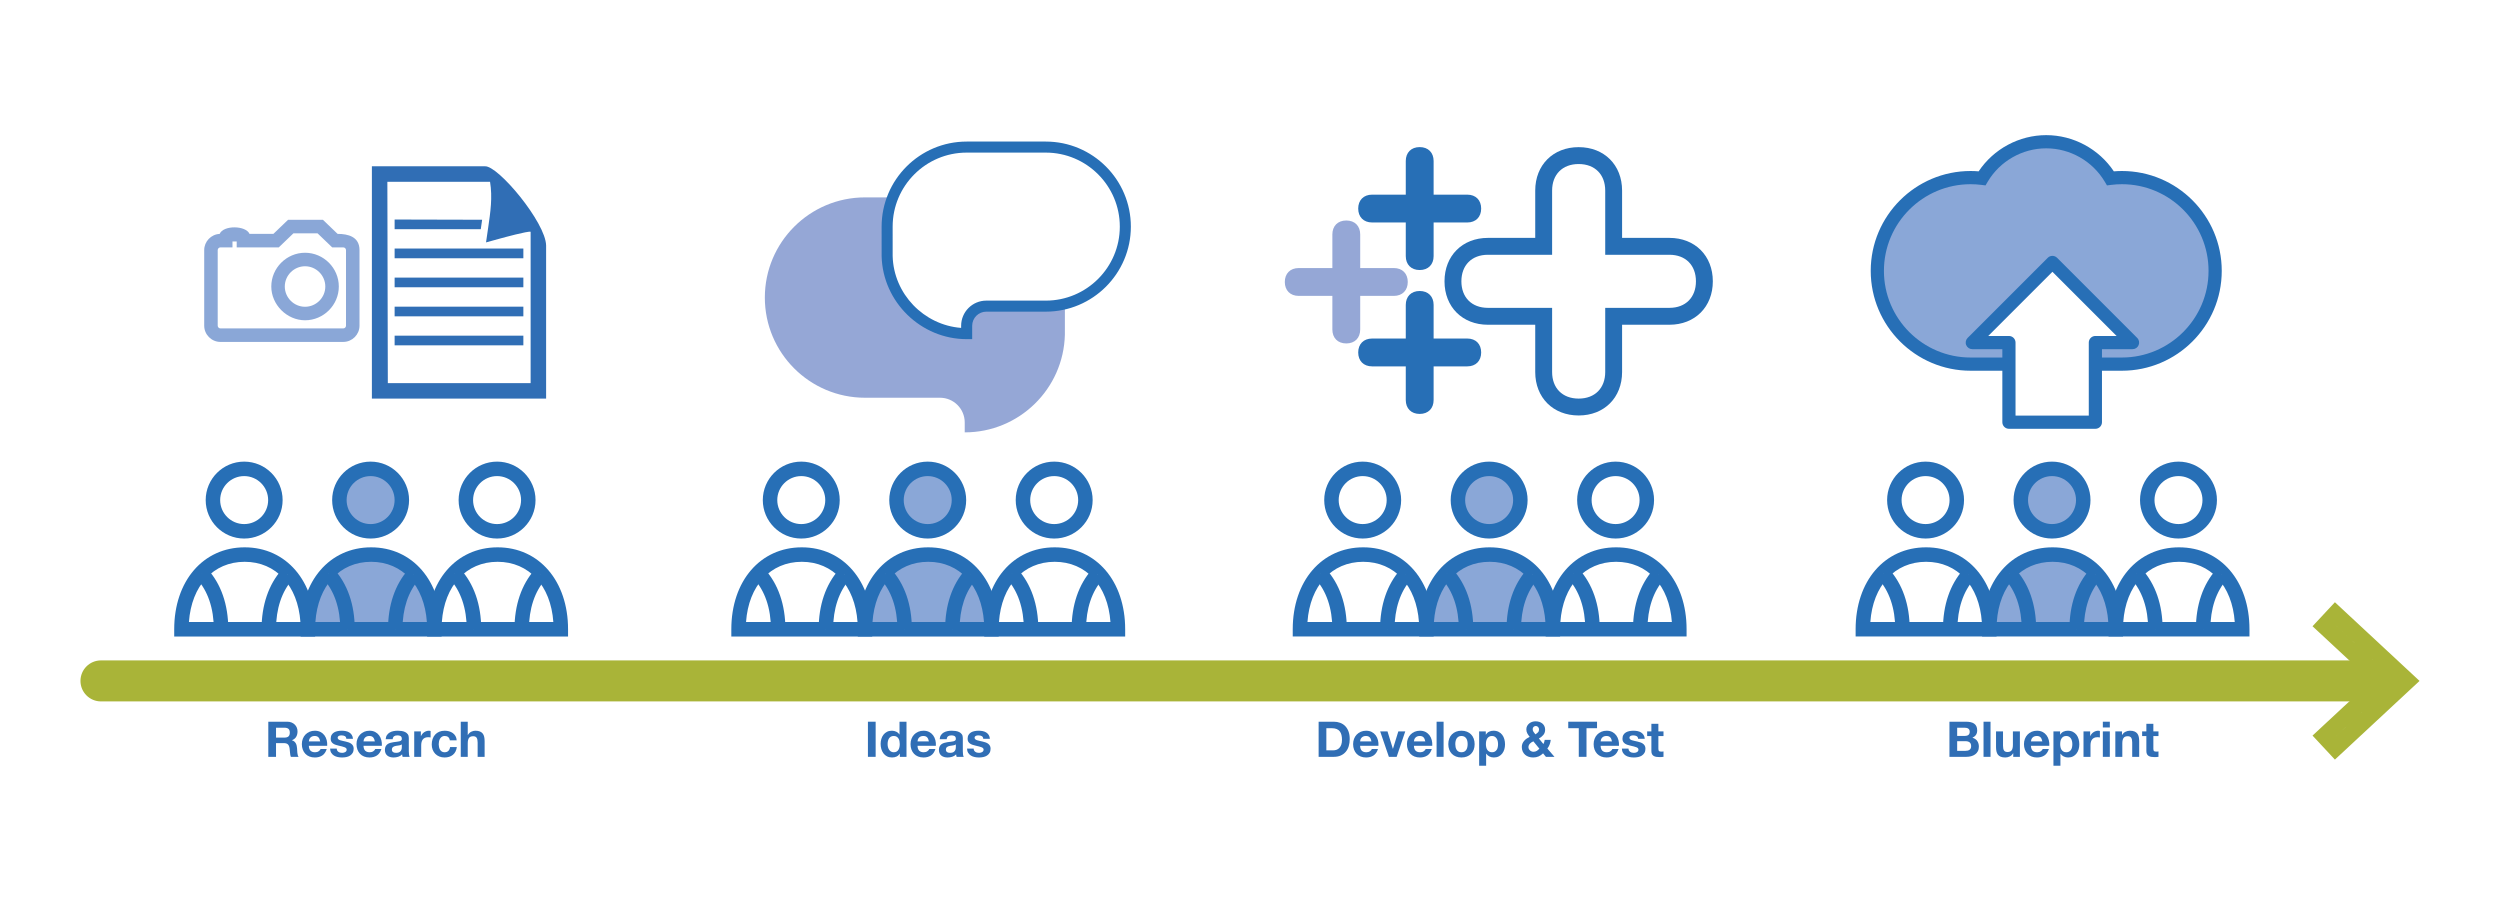 <?xml version="1.0" encoding="utf-8"?>
<!-- Generator: Adobe Illustrator 18.1.1, SVG Export Plug-In . SVG Version: 6.00 Build 0)  -->
<!DOCTYPE svg PUBLIC "-//W3C//DTD SVG 1.1//EN" "http://www.w3.org/Graphics/SVG/1.1/DTD/svg11.dtd">
<svg version="1.1" id="Layer_1" xmlns="http://www.w3.org/2000/svg" xmlns:xlink="http://www.w3.org/1999/xlink" x="0px" y="0px"
	 width="1024px" height="372.364px" viewBox="0 0 1024 372.364" enable-background="new 0 0 1024 372.364" xml:space="preserve">
<g>
	<g>
		<rect x="0" y="0" fill="#FFFFFF" width="1024" height="372.364"/>
	</g>
	<g>
		<defs>
			<rect id="SVGID_1_" x="31.777" y="46.055" width="960.445" height="278.537"/>
		</defs>
		<clipPath id="SVGID_2_">
			<use xlink:href="#SVGID_1_"  overflow="visible"/>
		</clipPath>
		<g clip-path="url(#SVGID_2_)">
			<path fill="#306EB5" d="M200.723,74.453h-42.057l0.187,82.466h58.493V94.925c-1.206-0.318-11.147,2.409-12.445,2.764
				l-5.822,1.603l0.867-5.969C200.87,86.956,201.779,80.853,200.723,74.453 M161.638,137.491h52.731v3.967h-52.731V137.491z
				 M161.638,125.598h52.731v3.967h-52.731V125.598z M161.638,89.917l35.843,0.092c-0.184,1.29-0.37,2.58-0.557,3.87h-35.286V89.917
				z M161.638,101.808h52.731v3.967h-52.731V101.808z M161.638,113.704h52.731v3.967h-52.731V113.704z M198.598,68.111
				c5.37-0.426,24.967,23.062,25.09,32.467v62.686h-71.364V68.111H198.598z"/>
		</g>
	</g>
	<g>
		<path fill="#306EB5" d="M117.655,295.611c0.645,0,1.226,0.104,1.743,0.313c0.517,0.208,0.96,0.493,1.33,0.856
			s0.652,0.783,0.847,1.26c0.194,0.477,0.292,0.99,0.292,1.542c0,0.845-0.178,1.578-0.534,2.196
			c-0.356,0.618-0.937,1.088-1.743,1.411v0.04c0.39,0.108,0.712,0.272,0.967,0.494c0.255,0.222,0.464,0.484,0.625,0.785
			c0.162,0.303,0.279,0.635,0.353,0.998s0.124,0.725,0.151,1.088c0.013,0.228,0.027,0.498,0.04,0.807
			c0.013,0.309,0.037,0.625,0.071,0.947c0.033,0.322,0.087,0.629,0.161,0.917s0.185,0.534,0.332,0.735h-3.163
			c-0.175-0.457-0.282-1.001-0.323-1.632c-0.04-0.632-0.101-1.237-0.182-1.814c-0.107-0.753-0.335-1.303-0.685-1.652
			c-0.35-0.349-0.92-0.525-1.713-0.525h-3.164V310h-3.163v-14.388H117.655z M116.527,302.121c0.725,0,1.269-0.162,1.632-0.484
			c0.362-0.322,0.544-0.847,0.544-1.571c0-0.699-0.182-1.206-0.544-1.521c-0.363-0.316-0.907-0.473-1.632-0.473h-3.466v4.05H116.527
			z"/>
		<path fill="#306EB5" d="M127.207,307.501c0.43,0.417,1.048,0.625,1.854,0.625c0.578,0,1.075-0.144,1.491-0.434
			c0.416-0.289,0.672-0.594,0.766-0.916h2.519c-0.403,1.249-1.021,2.142-1.854,2.68c-0.833,0.538-1.841,0.806-3.023,0.806
			c-0.82,0-1.559-0.131-2.217-0.393c-0.658-0.262-1.215-0.635-1.672-1.119c-0.457-0.484-0.809-1.061-1.058-1.733
			c-0.248-0.671-0.373-1.41-0.373-2.217c0-0.779,0.128-1.505,0.383-2.176c0.255-0.672,0.618-1.253,1.088-1.743
			c0.47-0.49,1.031-0.876,1.682-1.158c0.652-0.282,1.373-0.423,2.166-0.423c0.887,0,1.659,0.171,2.317,0.513
			c0.658,0.343,1.199,0.803,1.622,1.38c0.423,0.579,0.729,1.237,0.917,1.976c0.188,0.739,0.255,1.511,0.201,2.317h-7.517
			C126.542,306.413,126.776,307.085,127.207,307.501z M130.441,302.019c-0.343-0.376-0.863-0.563-1.561-0.563
			c-0.457,0-0.836,0.077-1.139,0.231c-0.302,0.155-0.544,0.346-0.725,0.575c-0.181,0.228-0.309,0.471-0.382,0.725
			c-0.074,0.255-0.118,0.484-0.131,0.686h4.655C131.022,302.947,130.783,302.396,130.441,302.019z"/>
		<path fill="#306EB5" d="M138.119,307.41c0.128,0.222,0.292,0.404,0.494,0.545c0.201,0.141,0.433,0.245,0.695,0.312
			c0.262,0.068,0.534,0.101,0.817,0.101c0.201,0,0.413-0.024,0.635-0.071c0.221-0.047,0.423-0.122,0.604-0.222
			c0.182-0.101,0.332-0.235,0.453-0.403c0.121-0.168,0.182-0.38,0.182-0.635c0-0.43-0.286-0.753-0.857-0.967
			c-0.571-0.216-1.367-0.43-2.387-0.645c-0.417-0.094-0.824-0.204-1.219-0.332c-0.396-0.127-0.749-0.295-1.058-0.504
			c-0.309-0.208-0.557-0.47-0.745-0.785c-0.189-0.316-0.282-0.702-0.282-1.16c0-0.671,0.131-1.221,0.393-1.652
			c0.262-0.43,0.607-0.768,1.038-1.017c0.43-0.249,0.913-0.423,1.451-0.523c0.537-0.101,1.088-0.151,1.652-0.151
			c0.564,0,1.112,0.054,1.642,0.16c0.531,0.108,1.004,0.29,1.421,0.545s0.763,0.594,1.038,1.017c0.275,0.423,0.44,0.957,0.494,1.602
			h-2.72c-0.04-0.552-0.249-0.924-0.625-1.119c-0.377-0.195-0.82-0.293-1.33-0.293c-0.161,0-0.335,0.01-0.524,0.031
			c-0.188,0.019-0.359,0.063-0.514,0.131c-0.155,0.067-0.285,0.164-0.393,0.292c-0.108,0.127-0.162,0.299-0.162,0.513
			c0,0.255,0.094,0.463,0.282,0.625c0.188,0.162,0.434,0.292,0.736,0.393c0.302,0.101,0.648,0.192,1.038,0.272
			c0.389,0.081,0.786,0.168,1.189,0.263c0.416,0.094,0.823,0.208,1.219,0.342c0.396,0.133,0.749,0.312,1.058,0.534
			c0.309,0.222,0.557,0.498,0.745,0.826c0.188,0.33,0.282,0.735,0.282,1.219c0,0.685-0.138,1.26-0.413,1.723
			c-0.276,0.464-0.635,0.836-1.078,1.119s-0.951,0.481-1.521,0.595c-0.571,0.114-1.152,0.171-1.743,0.171
			c-0.604,0-1.196-0.06-1.773-0.181c-0.578-0.121-1.092-0.323-1.542-0.604c-0.45-0.282-0.819-0.656-1.108-1.119
			c-0.289-0.464-0.446-1.044-0.473-1.743h2.72C137.927,306.923,137.991,307.189,138.119,307.41z"/>
		<path fill="#306EB5" d="M149.594,307.501c0.43,0.417,1.048,0.625,1.854,0.625c0.578,0,1.075-0.144,1.491-0.434
			c0.416-0.289,0.672-0.594,0.766-0.916h2.519c-0.403,1.249-1.021,2.142-1.854,2.68c-0.833,0.538-1.841,0.806-3.023,0.806
			c-0.82,0-1.559-0.131-2.217-0.393c-0.658-0.262-1.215-0.635-1.672-1.119c-0.457-0.484-0.809-1.061-1.058-1.733
			c-0.248-0.671-0.373-1.41-0.373-2.217c0-0.779,0.128-1.505,0.383-2.176c0.255-0.672,0.618-1.253,1.088-1.743
			c0.47-0.49,1.031-0.876,1.682-1.158c0.652-0.282,1.373-0.423,2.166-0.423c0.887,0,1.659,0.171,2.317,0.513
			c0.658,0.343,1.199,0.803,1.622,1.38c0.423,0.579,0.729,1.237,0.917,1.976c0.188,0.739,0.255,1.511,0.201,2.317h-7.517
			C148.929,306.413,149.164,307.085,149.594,307.501z M152.828,302.019c-0.343-0.376-0.863-0.563-1.561-0.563
			c-0.457,0-0.836,0.077-1.139,0.231c-0.302,0.155-0.544,0.346-0.725,0.575c-0.181,0.228-0.309,0.471-0.382,0.725
			c-0.074,0.255-0.118,0.484-0.132,0.686h4.655C153.409,302.947,153.171,302.396,152.828,302.019z"/>
		<path fill="#306EB5" d="M157.977,302.785c0.04-0.671,0.208-1.229,0.504-1.672c0.296-0.444,0.672-0.799,1.129-1.069
			c0.457-0.268,0.97-0.461,1.541-0.575s1.146-0.171,1.723-0.171c0.524,0,1.054,0.037,1.592,0.11
			c0.538,0.074,1.028,0.218,1.471,0.434c0.443,0.216,0.806,0.513,1.088,0.897c0.282,0.382,0.423,0.89,0.423,1.521v5.421
			c0,0.47,0.027,0.92,0.081,1.35c0.053,0.43,0.148,0.753,0.282,0.967h-2.902c-0.054-0.162-0.098-0.326-0.131-0.494
			c-0.033-0.168-0.057-0.339-0.071-0.513c-0.457,0.47-0.994,0.799-1.612,0.987c-0.618,0.189-1.249,0.282-1.894,0.282
			c-0.497,0-0.961-0.06-1.391-0.181c-0.43-0.121-0.806-0.309-1.128-0.564c-0.323-0.255-0.575-0.577-0.756-0.967
			c-0.181-0.39-0.272-0.853-0.272-1.391c0-0.591,0.104-1.078,0.312-1.461c0.208-0.382,0.477-0.688,0.806-0.917
			c0.329-0.227,0.706-0.399,1.128-0.513c0.423-0.114,0.85-0.205,1.28-0.272s0.853-0.121,1.27-0.162
			c0.416-0.04,0.786-0.1,1.108-0.181c0.322-0.081,0.577-0.199,0.765-0.353c0.188-0.154,0.275-0.38,0.262-0.675
			c0-0.309-0.051-0.554-0.151-0.736c-0.101-0.181-0.235-0.322-0.403-0.423c-0.168-0.1-0.363-0.167-0.584-0.201
			c-0.222-0.033-0.461-0.05-0.716-0.05c-0.564,0-1.007,0.121-1.33,0.363c-0.323,0.241-0.511,0.644-0.564,1.208H157.977z
			 M164.587,304.902c-0.121,0.108-0.272,0.191-0.453,0.251c-0.182,0.06-0.377,0.11-0.584,0.151c-0.208,0.04-0.427,0.074-0.655,0.1
			c-0.229,0.028-0.457,0.062-0.685,0.101c-0.216,0.04-0.427,0.094-0.635,0.162c-0.208,0.067-0.39,0.158-0.544,0.272
			c-0.155,0.114-0.279,0.258-0.373,0.432c-0.094,0.176-0.141,0.396-0.141,0.666c0,0.255,0.047,0.471,0.141,0.645
			c0.094,0.174,0.221,0.312,0.382,0.413c0.162,0.1,0.35,0.171,0.564,0.21c0.215,0.041,0.436,0.062,0.665,0.062
			c0.564,0,1.001-0.095,1.31-0.282c0.309-0.189,0.537-0.413,0.685-0.676c0.148-0.262,0.239-0.526,0.272-0.795
			c0.033-0.268,0.051-0.484,0.051-0.645V304.902z"/>
		<path fill="#306EB5" d="M172.385,299.582v1.935h0.04c0.134-0.323,0.316-0.622,0.544-0.897c0.228-0.276,0.49-0.511,0.786-0.706
			c0.296-0.195,0.611-0.346,0.947-0.454c0.335-0.106,0.685-0.16,1.048-0.16c0.188,0,0.396,0.033,0.624,0.1v2.661
			c-0.134-0.027-0.296-0.05-0.484-0.071c-0.188-0.021-0.369-0.031-0.544-0.031c-0.524,0-0.967,0.089-1.33,0.262
			c-0.363,0.176-0.655,0.414-0.877,0.716c-0.222,0.303-0.38,0.656-0.473,1.058c-0.094,0.403-0.141,0.839-0.141,1.31V310h-2.861
			v-10.418H172.385z"/>
		<path fill="#306EB5" d="M182.138,301.456c-0.457,0-0.84,0.104-1.149,0.312c-0.309,0.209-0.561,0.477-0.756,0.806
			c-0.195,0.33-0.333,0.693-0.413,1.089c-0.081,0.396-0.121,0.789-0.121,1.179c0,0.376,0.04,0.758,0.121,1.148
			c0.08,0.39,0.211,0.743,0.393,1.058s0.427,0.573,0.736,0.775c0.309,0.203,0.685,0.303,1.128,0.303
			c0.685,0,1.212-0.191,1.582-0.575c0.369-0.382,0.601-0.897,0.695-1.541h2.761c-0.189,1.383-0.725,2.437-1.613,3.163
			c-0.886,0.725-2.022,1.088-3.405,1.088c-0.779,0-1.495-0.131-2.146-0.393c-0.652-0.262-1.206-0.629-1.663-1.098
			c-0.457-0.471-0.813-1.031-1.068-1.683c-0.255-0.652-0.383-1.366-0.383-2.146c0-0.806,0.117-1.555,0.353-2.246
			c0.235-0.693,0.58-1.291,1.038-1.793c0.456-0.504,1.014-0.897,1.672-1.179c0.658-0.282,1.41-0.423,2.257-0.423
			c0.618,0,1.212,0.081,1.783,0.241c0.571,0.162,1.081,0.407,1.532,0.736c0.45,0.328,0.816,0.739,1.098,1.229
			c0.282,0.49,0.444,1.071,0.484,1.743h-2.801C184.066,302.054,183.36,301.456,182.138,301.456z"/>
		<path fill="#306EB5" d="M191.589,295.611v5.421h0.06c0.363-0.605,0.826-1.044,1.391-1.32c0.564-0.276,1.115-0.413,1.652-0.413
			c0.766,0,1.394,0.104,1.884,0.312c0.49,0.209,0.876,0.498,1.158,0.867c0.282,0.369,0.48,0.82,0.595,1.35
			c0.114,0.531,0.171,1.119,0.171,1.764V310h-2.861v-5.884c0-0.859-0.135-1.501-0.403-1.924c-0.269-0.423-0.745-0.635-1.43-0.635
			c-0.779,0-1.344,0.232-1.693,0.695c-0.35,0.463-0.524,1.226-0.524,2.287V310h-2.861v-14.388H191.589z"/>
	</g>
	<g>
		<path fill="#306EB5" d="M358.666,295.611V310h-3.163v-14.388H358.666z"/>
		<path fill="#306EB5" d="M368.54,308.669c-0.336,0.564-0.776,0.971-1.32,1.22c-0.544,0.248-1.159,0.372-1.844,0.372
			c-0.779,0-1.464-0.151-2.055-0.453c-0.591-0.303-1.078-0.712-1.461-1.229c-0.383-0.517-0.672-1.112-0.867-1.784
			c-0.195-0.671-0.292-1.37-0.292-2.095c0-0.699,0.097-1.374,0.292-2.026c0.194-0.652,0.484-1.226,0.867-1.723
			c0.383-0.496,0.863-0.897,1.441-1.199c0.577-0.301,1.249-0.453,2.015-0.453c0.618,0,1.206,0.131,1.763,0.393
			c0.557,0.262,0.997,0.648,1.32,1.158h0.04v-5.239h2.861V310h-2.721v-1.33H368.54z M368.419,303.521
			c-0.081-0.396-0.219-0.747-0.413-1.048c-0.195-0.303-0.447-0.548-0.756-0.736c-0.309-0.187-0.699-0.281-1.169-0.281
			c-0.471,0-0.867,0.094-1.189,0.281c-0.323,0.189-0.581,0.437-0.775,0.747c-0.195,0.309-0.336,0.662-0.423,1.057
			c-0.088,0.396-0.131,0.809-0.131,1.239c0,0.404,0.047,0.807,0.141,1.21c0.094,0.403,0.244,0.762,0.453,1.078
			c0.208,0.317,0.47,0.572,0.786,0.766c0.316,0.195,0.695,0.292,1.138,0.292c0.47,0,0.863-0.094,1.179-0.282
			c0.316-0.187,0.567-0.44,0.756-0.756c0.188-0.316,0.322-0.675,0.403-1.078c0.081-0.403,0.121-0.82,0.121-1.249
			S368.5,303.918,368.419,303.521z"/>
		<path fill="#306EB5" d="M376.52,307.501c0.43,0.417,1.048,0.625,1.854,0.625c0.578,0,1.075-0.144,1.491-0.434
			c0.416-0.289,0.672-0.594,0.766-0.916h2.519c-0.403,1.249-1.021,2.142-1.854,2.68c-0.833,0.538-1.841,0.806-3.023,0.806
			c-0.82,0-1.559-0.131-2.217-0.393c-0.658-0.262-1.215-0.635-1.672-1.119c-0.457-0.484-0.809-1.061-1.058-1.733
			c-0.248-0.671-0.373-1.41-0.373-2.217c0-0.779,0.128-1.505,0.383-2.176c0.255-0.672,0.618-1.253,1.089-1.743
			c0.47-0.49,1.031-0.876,1.682-1.158c0.652-0.282,1.373-0.423,2.166-0.423c0.887,0,1.659,0.171,2.317,0.513
			c0.658,0.343,1.199,0.803,1.622,1.38c0.423,0.579,0.729,1.237,0.917,1.976c0.188,0.739,0.255,1.511,0.201,2.317h-7.517
			C375.855,306.413,376.09,307.085,376.52,307.501z M379.754,302.019c-0.343-0.376-0.863-0.563-1.561-0.563
			c-0.457,0-0.836,0.077-1.139,0.231c-0.302,0.155-0.544,0.346-0.725,0.575c-0.181,0.228-0.309,0.471-0.382,0.725
			c-0.074,0.255-0.118,0.484-0.132,0.686h4.655C380.335,302.947,380.097,302.396,379.754,302.019z"/>
		<path fill="#306EB5" d="M384.903,302.785c0.04-0.671,0.208-1.229,0.504-1.672c0.296-0.444,0.672-0.799,1.129-1.069
			c0.457-0.268,0.97-0.461,1.541-0.575s1.146-0.171,1.723-0.171c0.524,0,1.054,0.037,1.592,0.11
			c0.538,0.074,1.028,0.218,1.471,0.434s0.806,0.513,1.088,0.897c0.282,0.382,0.423,0.89,0.423,1.521v5.421
			c0,0.47,0.027,0.92,0.081,1.35c0.053,0.43,0.148,0.753,0.282,0.967h-2.902c-0.054-0.162-0.098-0.326-0.131-0.494
			c-0.033-0.168-0.057-0.339-0.071-0.513c-0.457,0.47-0.994,0.799-1.612,0.987c-0.618,0.189-1.249,0.282-1.894,0.282
			c-0.497,0-0.961-0.06-1.391-0.181c-0.43-0.121-0.806-0.309-1.128-0.564c-0.323-0.255-0.575-0.577-0.756-0.967
			c-0.181-0.39-0.272-0.853-0.272-1.391c0-0.591,0.104-1.078,0.312-1.461c0.208-0.382,0.477-0.688,0.806-0.917
			c0.329-0.227,0.706-0.399,1.128-0.513c0.423-0.114,0.85-0.205,1.28-0.272s0.853-0.121,1.27-0.162
			c0.416-0.04,0.786-0.1,1.108-0.181c0.322-0.081,0.577-0.199,0.765-0.353c0.188-0.154,0.275-0.38,0.262-0.675
			c0-0.309-0.051-0.554-0.151-0.736c-0.101-0.181-0.235-0.322-0.403-0.423c-0.168-0.1-0.363-0.167-0.584-0.201
			c-0.222-0.033-0.461-0.05-0.716-0.05c-0.564,0-1.007,0.121-1.33,0.363c-0.323,0.241-0.511,0.644-0.564,1.208H384.903z
			 M391.512,304.902c-0.121,0.108-0.272,0.191-0.453,0.251c-0.182,0.06-0.377,0.11-0.584,0.151c-0.208,0.04-0.427,0.074-0.655,0.1
			c-0.229,0.028-0.457,0.062-0.685,0.101c-0.216,0.04-0.427,0.094-0.635,0.162c-0.208,0.067-0.39,0.158-0.544,0.272
			c-0.155,0.114-0.279,0.258-0.373,0.432c-0.094,0.176-0.141,0.396-0.141,0.666c0,0.255,0.047,0.471,0.141,0.645
			c0.094,0.174,0.221,0.312,0.382,0.413c0.162,0.1,0.35,0.171,0.564,0.21c0.215,0.041,0.436,0.062,0.665,0.062
			c0.564,0,1.001-0.095,1.31-0.282c0.309-0.189,0.537-0.413,0.685-0.676c0.148-0.262,0.239-0.526,0.272-0.795
			c0.033-0.268,0.051-0.484,0.051-0.645V304.902z"/>
		<path fill="#306EB5" d="M398.998,307.41c0.128,0.222,0.292,0.404,0.494,0.545c0.201,0.141,0.433,0.245,0.695,0.312
			c0.262,0.068,0.534,0.101,0.817,0.101c0.201,0,0.413-0.024,0.635-0.071c0.221-0.047,0.423-0.122,0.604-0.222
			c0.182-0.101,0.332-0.235,0.453-0.403c0.121-0.168,0.182-0.38,0.182-0.635c0-0.43-0.286-0.753-0.857-0.967
			c-0.571-0.216-1.367-0.43-2.387-0.645c-0.417-0.094-0.824-0.204-1.219-0.332c-0.396-0.127-0.749-0.295-1.058-0.504
			c-0.309-0.208-0.557-0.47-0.745-0.785c-0.189-0.316-0.282-0.702-0.282-1.16c0-0.671,0.131-1.221,0.393-1.652
			c0.262-0.43,0.607-0.768,1.038-1.017c0.43-0.249,0.913-0.423,1.451-0.523c0.537-0.101,1.088-0.151,1.652-0.151
			c0.564,0,1.112,0.054,1.642,0.16c0.531,0.108,1.004,0.29,1.421,0.545s0.763,0.594,1.038,1.017s0.44,0.957,0.494,1.602h-2.72
			c-0.04-0.552-0.249-0.924-0.625-1.119c-0.377-0.195-0.82-0.293-1.33-0.293c-0.161,0-0.335,0.01-0.524,0.031
			c-0.188,0.019-0.359,0.063-0.514,0.131c-0.155,0.067-0.285,0.164-0.393,0.292c-0.108,0.127-0.162,0.299-0.162,0.513
			c0,0.255,0.094,0.463,0.282,0.625c0.188,0.162,0.434,0.292,0.736,0.393c0.302,0.101,0.648,0.192,1.038,0.272
			c0.389,0.081,0.786,0.168,1.189,0.263c0.416,0.094,0.823,0.208,1.219,0.342c0.396,0.133,0.749,0.312,1.058,0.534
			c0.309,0.222,0.557,0.498,0.745,0.826c0.188,0.33,0.282,0.735,0.282,1.219c0,0.685-0.138,1.26-0.413,1.723
			c-0.276,0.464-0.635,0.836-1.078,1.119s-0.951,0.481-1.521,0.595c-0.571,0.114-1.152,0.171-1.743,0.171
			c-0.604,0-1.196-0.06-1.773-0.181c-0.578-0.121-1.092-0.323-1.542-0.604c-0.45-0.282-0.819-0.656-1.108-1.119
			c-0.289-0.464-0.446-1.044-0.473-1.743h2.72C398.807,306.923,398.871,307.189,398.998,307.41z"/>
	</g>
	<g>
		<path fill="#306EB5" d="M546.315,295.611c0.927,0,1.79,0.148,2.59,0.444c0.799,0.295,1.491,0.739,2.076,1.329
			c0.584,0.591,1.04,1.33,1.37,2.217c0.328,0.888,0.494,1.928,0.494,3.124c0,1.048-0.135,2.015-0.403,2.902
			c-0.269,0.886-0.676,1.652-1.22,2.298s-1.223,1.152-2.035,1.521c-0.813,0.369-1.77,0.554-2.872,0.554h-6.206v-14.388H546.315z
			 M546.093,307.339c0.457,0,0.901-0.073,1.33-0.221s0.813-0.394,1.148-0.736c0.336-0.342,0.606-0.789,0.807-1.339
			c0.201-0.552,0.302-1.223,0.302-2.015c0-0.726-0.071-1.38-0.21-1.965c-0.141-0.584-0.373-1.084-0.695-1.501
			c-0.323-0.417-0.749-0.735-1.28-0.957c-0.531-0.222-1.185-0.332-1.965-0.332h-2.257v9.067H546.093z"/>
		<path fill="#306EB5" d="M557.802,307.501c0.43,0.417,1.048,0.625,1.854,0.625c0.577,0,1.075-0.144,1.492-0.434
			c0.416-0.289,0.671-0.594,0.766-0.916h2.518c-0.403,1.249-1.021,2.142-1.854,2.68c-0.834,0.538-1.841,0.806-3.022,0.806
			c-0.82,0-1.559-0.131-2.217-0.393c-0.659-0.262-1.216-0.635-1.673-1.119c-0.457-0.484-0.809-1.061-1.058-1.733
			c-0.249-0.671-0.372-1.41-0.372-2.217c0-0.779,0.127-1.505,0.382-2.176c0.255-0.672,0.618-1.253,1.088-1.743
			c0.471-0.49,1.031-0.876,1.683-1.158s1.374-0.423,2.167-0.423c0.886,0,1.659,0.171,2.317,0.513
			c0.658,0.343,1.199,0.803,1.623,1.38c0.423,0.579,0.729,1.237,0.916,1.976c0.189,0.739,0.255,1.511,0.201,2.317h-7.516
			C557.137,306.413,557.372,307.085,557.802,307.501z M561.036,302.019c-0.343-0.376-0.863-0.563-1.561-0.563
			c-0.457,0-0.836,0.077-1.139,0.231c-0.301,0.155-0.544,0.346-0.725,0.575c-0.182,0.228-0.309,0.471-0.384,0.725
			c-0.073,0.255-0.118,0.484-0.131,0.686h4.655C561.617,302.947,561.378,302.396,561.036,302.019z"/>
		<path fill="#306EB5" d="M568.885,310l-3.566-10.418h3.002l2.196,7.113h0.041l2.196-7.113h2.841L572.069,310H568.885z"/>
		<path fill="#306EB5" d="M579.847,307.501c0.43,0.417,1.048,0.625,1.854,0.625c0.577,0,1.075-0.144,1.492-0.434
			c0.416-0.289,0.671-0.594,0.766-0.916h2.518c-0.403,1.249-1.021,2.142-1.854,2.68c-0.834,0.538-1.841,0.806-3.022,0.806
			c-0.82,0-1.559-0.131-2.217-0.393c-0.659-0.262-1.216-0.635-1.673-1.119c-0.457-0.484-0.809-1.061-1.058-1.733
			c-0.249-0.671-0.372-1.41-0.372-2.217c0-0.779,0.127-1.505,0.382-2.176c0.255-0.672,0.618-1.253,1.088-1.743
			c0.471-0.49,1.031-0.876,1.683-1.158s1.374-0.423,2.167-0.423c0.886,0,1.659,0.171,2.317,0.513
			c0.658,0.343,1.199,0.803,1.623,1.38c0.423,0.579,0.729,1.237,0.916,1.976c0.189,0.739,0.255,1.511,0.201,2.317h-7.516
			C579.182,306.413,579.417,307.085,579.847,307.501z M583.081,302.019c-0.343-0.376-0.863-0.563-1.561-0.563
			c-0.457,0-0.836,0.077-1.139,0.231c-0.301,0.155-0.544,0.346-0.725,0.575c-0.182,0.228-0.309,0.471-0.384,0.725
			c-0.073,0.255-0.118,0.484-0.131,0.686h4.655C583.662,302.947,583.424,302.396,583.081,302.019z"/>
		<path fill="#306EB5" d="M591.292,295.611V310h-2.862v-14.388H591.292z"/>
		<path fill="#306EB5" d="M593.609,302.534c0.255-0.679,0.618-1.256,1.089-1.733c0.47-0.477,1.034-0.847,1.692-1.108
			s1.397-0.393,2.217-0.393c0.82,0,1.562,0.131,2.227,0.393c0.664,0.262,1.233,0.631,1.702,1.108
			c0.471,0.477,0.833,1.054,1.089,1.733c0.254,0.679,0.382,1.434,0.382,2.267c0,0.834-0.128,1.586-0.382,2.258
			c-0.257,0.671-0.618,1.246-1.089,1.723c-0.469,0.476-1.038,0.843-1.702,1.098c-0.665,0.255-1.407,0.382-2.227,0.382
			c-0.82,0-1.559-0.127-2.217-0.382s-1.223-0.622-1.692-1.098c-0.471-0.477-0.834-1.052-1.089-1.723
			c-0.255-0.672-0.382-1.424-0.382-2.258C593.227,303.968,593.354,303.212,593.609,302.534z M596.209,306.02
			c0.081,0.396,0.218,0.752,0.413,1.067s0.453,0.568,0.776,0.756c0.322,0.189,0.725,0.282,1.208,0.282
			c0.484,0,0.89-0.094,1.219-0.282c0.33-0.187,0.591-0.44,0.786-0.756c0.195-0.316,0.332-0.671,0.413-1.067
			c0.081-0.396,0.121-0.803,0.121-1.22c0-0.416-0.04-0.826-0.121-1.229c-0.081-0.403-0.218-0.759-0.413-1.069
			c-0.195-0.308-0.457-0.561-0.786-0.756c-0.328-0.194-0.735-0.291-1.219-0.291c-0.484,0-0.886,0.098-1.208,0.291
			c-0.323,0.195-0.581,0.448-0.776,0.756c-0.195,0.309-0.332,0.666-0.413,1.069s-0.121,0.813-0.121,1.229
			C596.089,305.217,596.129,305.624,596.209,306.02z"/>
		<path fill="#306EB5" d="M608.582,299.582v1.329h0.04c0.35-0.563,0.793-0.974,1.33-1.229c0.537-0.255,1.129-0.382,1.773-0.382
			c0.82,0,1.525,0.154,2.117,0.463s1.081,0.718,1.471,1.229c0.389,0.511,0.677,1.106,0.866,1.783
			c0.189,0.679,0.282,1.388,0.282,2.127c0,0.698-0.094,1.37-0.282,2.015c-0.189,0.644-0.473,1.216-0.857,1.713
			c-0.382,0.496-0.859,0.893-1.43,1.189c-0.571,0.295-1.239,0.443-2.005,0.443c-0.645,0-1.239-0.131-1.783-0.393
			c-0.544-0.262-0.992-0.648-1.341-1.158h-0.04v4.936h-2.862v-14.065H608.582z M612.3,307.843c0.316-0.187,0.571-0.434,0.766-0.735
			c0.195-0.303,0.332-0.656,0.413-1.058s0.121-0.812,0.121-1.229s-0.044-0.826-0.131-1.229c-0.087-0.403-0.231-0.763-0.432-1.079
			c-0.203-0.316-0.461-0.571-0.776-0.766c-0.316-0.194-0.703-0.291-1.16-0.291c-0.47,0-0.863,0.098-1.178,0.291
			c-0.317,0.195-0.572,0.448-0.766,0.756c-0.195,0.309-0.334,0.666-0.413,1.069c-0.081,0.403-0.122,0.82-0.122,1.249
			c0,0.417,0.044,0.826,0.131,1.229s0.228,0.756,0.423,1.058c0.195,0.301,0.454,0.548,0.776,0.735
			c0.322,0.189,0.712,0.282,1.169,0.282C611.592,308.125,611.984,308.032,612.3,307.843z"/>
		<path fill="#306EB5" d="M630.194,309.838c-0.652,0.282-1.387,0.423-2.206,0.423c-0.644,0-1.252-0.094-1.823-0.282
			c-0.572-0.187-1.065-0.466-1.482-0.836c-0.417-0.369-0.745-0.818-0.988-1.35c-0.241-0.531-0.362-1.139-0.362-1.824
			c0-0.511,0.087-0.978,0.262-1.4c0.174-0.423,0.413-0.807,0.716-1.149c0.301-0.343,0.648-0.648,1.038-0.917
			c0.389-0.268,0.792-0.503,1.208-0.704c-0.39-0.471-0.716-0.94-0.978-1.411c-0.262-0.47-0.393-1.021-0.393-1.652
			c0-0.496,0.104-0.947,0.312-1.351c0.209-0.403,0.487-0.748,0.836-1.038c0.349-0.289,0.749-0.509,1.199-0.665
			c0.45-0.154,0.917-0.232,1.401-0.232c0.55,0,1.065,0.074,1.541,0.222c0.477,0.149,0.894,0.367,1.25,0.656
			c0.357,0.289,0.639,0.648,0.847,1.078c0.208,0.43,0.313,0.927,0.313,1.492c0,0.845-0.246,1.559-0.736,2.136
			c-0.49,0.577-1.098,1.061-1.823,1.451l1.854,2.277c0.148-0.269,0.262-0.548,0.343-0.836s0.141-0.581,0.181-0.876h2.478
			c-0.067,0.644-0.214,1.269-0.443,1.873c-0.228,0.605-0.544,1.162-0.948,1.673l2.922,3.406h-3.506l-1.169-1.43
			C631.46,309.134,630.846,309.556,630.194,309.838z M627.323,304.034c-0.242,0.149-0.457,0.323-0.645,0.525
			c-0.187,0.201-0.339,0.423-0.453,0.664c-0.114,0.242-0.172,0.511-0.172,0.806c0,0.255,0.058,0.502,0.172,0.736
			c0.114,0.235,0.266,0.436,0.453,0.604c0.189,0.168,0.407,0.303,0.656,0.403c0.248,0.101,0.507,0.151,0.776,0.151
			c0.509,0,0.957-0.118,1.339-0.353c0.384-0.235,0.743-0.54,1.079-0.917l-2.459-3.002
			C627.813,303.76,627.564,303.887,627.323,304.034z M629.993,297.768c-0.262-0.268-0.567-0.403-0.916-0.403
			c-0.35,0-0.652,0.118-0.907,0.353c-0.255,0.235-0.384,0.54-0.384,0.916c0,0.458,0.122,0.847,0.363,1.169
			c0.242,0.323,0.496,0.653,0.766,0.988c0.403-0.255,0.749-0.53,1.038-0.826c0.289-0.295,0.434-0.706,0.434-1.229
			C630.387,298.359,630.256,298.037,629.993,297.768z"/>
		<path fill="#306EB5" d="M642.355,298.272v-2.661h11.789v2.661h-4.313V310h-3.163v-11.728H642.355z"/>
		<path fill="#306EB5" d="M656.32,307.501c0.43,0.417,1.048,0.625,1.854,0.625c0.577,0,1.075-0.144,1.492-0.434
			c0.416-0.289,0.671-0.594,0.766-0.916h2.518c-0.403,1.249-1.021,2.142-1.854,2.68c-0.834,0.538-1.841,0.806-3.022,0.806
			c-0.82,0-1.559-0.131-2.217-0.393c-0.659-0.262-1.216-0.635-1.673-1.119c-0.457-0.484-0.809-1.061-1.058-1.733
			c-0.249-0.671-0.372-1.41-0.372-2.217c0-0.779,0.127-1.505,0.382-2.176c0.255-0.672,0.618-1.253,1.088-1.743
			c0.471-0.49,1.031-0.876,1.683-1.158s1.374-0.423,2.167-0.423c0.886,0,1.659,0.171,2.317,0.513
			c0.658,0.343,1.199,0.803,1.623,1.38c0.423,0.579,0.729,1.237,0.916,1.976c0.189,0.739,0.255,1.511,0.201,2.317h-7.516
			C655.656,306.413,655.891,307.085,656.32,307.501z M659.554,302.019c-0.343-0.376-0.863-0.563-1.561-0.563
			c-0.457,0-0.836,0.077-1.139,0.231c-0.302,0.155-0.544,0.346-0.725,0.575c-0.182,0.228-0.309,0.471-0.384,0.725
			c-0.073,0.255-0.118,0.484-0.131,0.686h4.655C660.135,302.947,659.897,302.396,659.554,302.019z"/>
		<path fill="#306EB5" d="M667.232,307.41c0.128,0.222,0.292,0.404,0.494,0.545s0.434,0.245,0.695,0.312
			c0.262,0.068,0.535,0.101,0.816,0.101c0.203,0,0.413-0.024,0.635-0.071c0.222-0.047,0.423-0.122,0.605-0.222
			c0.181-0.101,0.332-0.235,0.453-0.403c0.121-0.168,0.181-0.38,0.181-0.635c0-0.43-0.285-0.753-0.856-0.967
			c-0.572-0.216-1.367-0.43-2.389-0.645c-0.416-0.094-0.822-0.204-1.219-0.332c-0.396-0.127-0.749-0.295-1.058-0.504
			c-0.309-0.208-0.557-0.47-0.745-0.785c-0.189-0.316-0.282-0.702-0.282-1.16c0-0.671,0.131-1.221,0.393-1.652
			c0.263-0.43,0.608-0.768,1.038-1.017s0.913-0.423,1.451-0.523c0.537-0.101,1.089-0.151,1.652-0.151
			c0.564,0,1.112,0.054,1.643,0.16c0.53,0.108,1.003,0.29,1.42,0.545c0.417,0.255,0.762,0.594,1.038,1.017s0.44,0.957,0.494,1.602
			h-2.721c-0.04-0.552-0.249-0.924-0.625-1.119c-0.376-0.195-0.818-0.293-1.329-0.293c-0.162,0-0.336,0.01-0.525,0.031
			c-0.189,0.019-0.359,0.063-0.513,0.131c-0.155,0.067-0.286,0.164-0.394,0.292c-0.108,0.127-0.16,0.299-0.16,0.513
			c0,0.255,0.094,0.463,0.282,0.625c0.187,0.162,0.432,0.292,0.735,0.393c0.303,0.101,0.648,0.192,1.038,0.272
			c0.39,0.081,0.786,0.168,1.189,0.263c0.416,0.094,0.822,0.208,1.219,0.342c0.396,0.133,0.749,0.312,1.058,0.534
			c0.309,0.222,0.557,0.498,0.745,0.826c0.189,0.33,0.282,0.735,0.282,1.219c0,0.685-0.139,1.26-0.413,1.723
			c-0.276,0.464-0.635,0.836-1.078,1.119c-0.444,0.282-0.951,0.481-1.521,0.595c-0.572,0.114-1.153,0.171-1.743,0.171
			c-0.606,0-1.196-0.06-1.774-0.181c-0.577-0.121-1.092-0.323-1.541-0.604c-0.45-0.282-0.82-0.656-1.108-1.119
			c-0.29-0.464-0.448-1.044-0.473-1.743h2.72C667.041,306.923,667.105,307.189,667.232,307.41z"/>
		<path fill="#306EB5" d="M681.367,299.582v1.914h-2.095v5.158c0,0.484,0.081,0.807,0.241,0.967
			c0.162,0.162,0.484,0.242,0.967,0.242c0.162,0,0.316-0.006,0.464-0.021c0.148-0.013,0.289-0.033,0.422-0.06V310
			c-0.241,0.04-0.511,0.067-0.806,0.081c-0.295,0.013-0.584,0.021-0.866,0.021c-0.444,0-0.863-0.031-1.26-0.091
			c-0.396-0.06-0.745-0.178-1.048-0.353c-0.303-0.174-0.541-0.423-0.716-0.745c-0.174-0.323-0.262-0.745-0.262-1.27v-6.146h-1.733
			v-1.914h1.733v-3.124h2.862v3.124H681.367z"/>
	</g>
	<g>
		<path fill="#306EB5" d="M805.262,295.611c0.685,0,1.31,0.06,1.874,0.181c0.564,0.122,1.048,0.319,1.451,0.595
			s0.716,0.641,0.936,1.098c0.222,0.457,0.334,1.021,0.334,1.692c0,0.726-0.166,1.33-0.494,1.814
			c-0.33,0.484-0.817,0.88-1.461,1.189c0.886,0.255,1.548,0.702,1.985,1.341c0.436,0.638,0.656,1.407,0.656,2.307
			c0,0.726-0.141,1.355-0.423,1.884c-0.282,0.531-0.662,0.965-1.139,1.3c-0.477,0.336-1.021,0.585-1.632,0.745
			c-0.612,0.162-1.239,0.242-1.885,0.242h-6.972v-14.388H805.262z M804.859,301.435c0.564,0,1.028-0.135,1.391-0.403
			c0.362-0.269,0.544-0.706,0.544-1.31c0-0.336-0.06-0.612-0.182-0.826c-0.121-0.216-0.281-0.384-0.484-0.504
			c-0.201-0.121-0.432-0.205-0.695-0.251c-0.262-0.047-0.534-0.071-0.816-0.071h-2.962v3.365H804.859z M805.04,307.542
			c0.309,0,0.604-0.031,0.886-0.091s0.531-0.162,0.747-0.303c0.214-0.141,0.385-0.332,0.513-0.573
			c0.128-0.242,0.191-0.552,0.191-0.927c0-0.739-0.208-1.266-0.625-1.582c-0.416-0.316-0.967-0.473-1.652-0.473h-3.446v3.95H805.04z
			"/>
		<path fill="#306EB5" d="M815.318,295.611V310h-2.862v-14.388H815.318z"/>
		<path fill="#306EB5" d="M824.626,310v-1.451h-0.06c-0.363,0.604-0.833,1.042-1.41,1.31c-0.579,0.268-1.17,0.403-1.774,0.403
			c-0.766,0-1.393-0.1-1.884-0.301c-0.49-0.203-0.876-0.487-1.158-0.857s-0.48-0.82-0.594-1.351
			c-0.114-0.53-0.172-1.117-0.172-1.763v-6.408h2.862v5.884c0,0.859,0.133,1.501,0.403,1.924c0.268,0.423,0.745,0.635,1.43,0.635
			c0.78,0,1.343-0.232,1.693-0.695c0.349-0.464,0.523-1.226,0.523-2.287v-5.461h2.862V310H824.626z"/>
		<path fill="#306EB5" d="M832.586,307.501c0.43,0.417,1.048,0.625,1.854,0.625c0.577,0,1.075-0.144,1.492-0.434
			c0.416-0.289,0.671-0.594,0.766-0.916h2.518c-0.403,1.249-1.021,2.142-1.854,2.68c-0.834,0.538-1.841,0.806-3.022,0.806
			c-0.82,0-1.559-0.131-2.217-0.393c-0.659-0.262-1.216-0.635-1.673-1.119c-0.457-0.484-0.809-1.061-1.058-1.733
			c-0.249-0.671-0.372-1.41-0.372-2.217c0-0.779,0.127-1.505,0.382-2.176c0.255-0.672,0.618-1.253,1.088-1.743
			c0.471-0.49,1.031-0.876,1.683-1.158s1.374-0.423,2.167-0.423c0.886,0,1.659,0.171,2.317,0.513
			c0.658,0.343,1.199,0.803,1.623,1.38c0.423,0.579,0.729,1.237,0.916,1.976c0.189,0.739,0.255,1.511,0.201,2.317h-7.516
			C831.922,306.413,832.156,307.085,832.586,307.501z M835.82,302.019c-0.343-0.376-0.863-0.563-1.561-0.563
			c-0.457,0-0.836,0.077-1.139,0.231c-0.301,0.155-0.544,0.346-0.725,0.575c-0.182,0.228-0.309,0.471-0.384,0.725
			c-0.073,0.255-0.118,0.484-0.131,0.686h4.655C836.401,302.947,836.163,302.396,835.82,302.019z"/>
		<path fill="#306EB5" d="M843.811,299.582v1.329h0.04c0.35-0.563,0.793-0.974,1.33-1.229c0.538-0.255,1.129-0.382,1.773-0.382
			c0.82,0,1.525,0.154,2.117,0.463c0.591,0.309,1.081,0.718,1.471,1.229c0.389,0.511,0.677,1.106,0.866,1.783
			c0.189,0.679,0.282,1.388,0.282,2.127c0,0.698-0.094,1.37-0.282,2.015c-0.189,0.644-0.473,1.216-0.857,1.713
			c-0.382,0.496-0.859,0.893-1.43,1.189c-0.571,0.295-1.239,0.443-2.005,0.443c-0.645,0-1.239-0.131-1.783-0.393
			c-0.544-0.262-0.992-0.648-1.341-1.158h-0.04v4.936h-2.862v-14.065H843.811z M847.528,307.843
			c0.316-0.187,0.571-0.434,0.766-0.735c0.195-0.303,0.332-0.656,0.413-1.058c0.081-0.403,0.121-0.812,0.121-1.229
			s-0.044-0.826-0.131-1.229c-0.087-0.403-0.231-0.763-0.432-1.079c-0.203-0.316-0.461-0.571-0.776-0.766
			c-0.316-0.194-0.703-0.291-1.16-0.291c-0.469,0-0.863,0.098-1.178,0.291c-0.317,0.195-0.572,0.448-0.766,0.756
			c-0.195,0.309-0.333,0.666-0.413,1.069c-0.081,0.403-0.122,0.82-0.122,1.249c0,0.417,0.044,0.826,0.131,1.229
			c0.087,0.403,0.228,0.756,0.423,1.058c0.195,0.301,0.454,0.548,0.776,0.735c0.322,0.189,0.712,0.282,1.169,0.282
			C846.82,308.125,847.213,308.032,847.528,307.843z"/>
		<path fill="#306EB5" d="M856.123,299.582v1.935h0.04c0.135-0.323,0.316-0.622,0.544-0.897c0.228-0.276,0.491-0.511,0.786-0.706
			c0.295-0.195,0.612-0.346,0.947-0.454c0.336-0.106,0.685-0.16,1.048-0.16c0.189,0,0.396,0.033,0.625,0.1v2.661
			c-0.135-0.027-0.295-0.05-0.484-0.071c-0.189-0.021-0.369-0.031-0.544-0.031c-0.523,0-0.967,0.089-1.33,0.262
			c-0.362,0.176-0.654,0.414-0.876,0.716c-0.222,0.303-0.38,0.656-0.473,1.058c-0.095,0.403-0.141,0.839-0.141,1.31V310h-2.862
			v-10.418H856.123z"/>
		<path fill="#306EB5" d="M861.321,297.969v-2.358h2.862v2.358H861.321z M864.183,299.582V310h-2.862v-10.418H864.183z"/>
		<path fill="#306EB5" d="M869.161,299.582v1.451h0.06c0.363-0.605,0.833-1.044,1.411-1.32c0.577-0.276,1.169-0.413,1.773-0.413
			c0.766,0,1.393,0.104,1.885,0.312c0.49,0.209,0.876,0.498,1.158,0.867s0.48,0.82,0.594,1.35c0.114,0.531,0.172,1.119,0.172,1.764
			V310h-2.862v-5.884c0-0.859-0.135-1.501-0.403-1.924c-0.268-0.423-0.745-0.635-1.43-0.635c-0.78,0-1.343,0.232-1.693,0.695
			c-0.349,0.463-0.523,1.226-0.523,2.287V310h-2.862v-10.418H869.161z"/>
		<path fill="#306EB5" d="M884.112,299.582v1.914h-2.095v5.158c0,0.484,0.081,0.807,0.241,0.967
			c0.162,0.162,0.484,0.242,0.967,0.242c0.162,0,0.316-0.006,0.464-0.021c0.148-0.013,0.289-0.033,0.422-0.06V310
			c-0.241,0.04-0.511,0.067-0.806,0.081c-0.295,0.013-0.584,0.021-0.866,0.021c-0.444,0-0.863-0.031-1.26-0.091
			c-0.396-0.06-0.745-0.178-1.048-0.353c-0.303-0.174-0.541-0.423-0.716-0.745c-0.174-0.323-0.262-0.745-0.262-1.27v-6.146h-1.733
			v-1.914h1.733v-3.124h2.862v3.124H884.112z"/>
	</g>
	<g>
		<defs>
			<rect id="SVGID_3_" x="31.777" y="46.055" width="960.445" height="278.537"/>
		</defs>
		<clipPath id="SVGID_4_">
			<use xlink:href="#SVGID_3_"  overflow="visible"/>
		</clipPath>
		<g clip-path="url(#SVGID_4_)">
			<path fill="#8AA7D7" d="M90.28,101.332c-0.599,0-1.106,0.507-1.106,1.106v30.975c0,0.599,0.507,1.106,1.106,1.106h50.338
				c0.596,0,1.106-0.507,1.106-1.106v-30.975c0-0.599-0.51-1.106-1.106-1.106h-4.545l-5.998-5.756h-9.894l-5.995,5.756H96.951
				v-2.422h-1.729v2.422H90.28z M124.949,103.528c7.585,0,13.83,6.245,13.83,13.83c0,7.582-6.245,13.827-13.83,13.827
				c-7.438,0-13.827-6.374-13.827-13.827C111.122,109.773,117.367,103.528,124.949,103.528 M124.949,109.061
				c-4.55,0-8.297,3.744-8.297,8.297c0,4.55,3.746,8.294,8.297,8.294c4.553,0,8.297-3.744,8.297-8.294
				C133.246,112.805,129.502,109.061,124.949,109.061 M89.962,95.807c1.582-3.673,10.745-3.473,12.248-0.008h9.771l5.995-5.756
				h14.305l5.995,5.756c4.317,0,8.977,1.159,8.977,6.639v30.975c0,3.633-3.006,6.639-6.636,6.639H90.28
				c-3.633,0-6.636-3.006-6.636-6.639v-30.975C83.644,98.928,86.46,95.975,89.962,95.807"/>
		</g>
		<g clip-path="url(#SVGID_4_)">
			<path fill="#A9B438" d="M968.149,287.301H41.364c-4.639,0-8.401-3.76-8.401-8.4s3.761-8.4,8.401-8.4h926.785
				c4.64,0,8.4,3.76,8.4,8.4S972.789,287.301,968.149,287.301z"/>
		</g>
		<g clip-path="url(#SVGID_4_)">
			<path fill="#A9B438" d="M956.378,311.131l-9.166-9.838l24.089-22.387l-24.089-22.392l9.166-9.838l34.662,32.23L956.378,311.131z
				 M956.715,301.634l0.004,0.004l15.725-14.619L956.715,301.634z M956.715,256.173l17.658,16.413l-17.654-16.416L956.715,256.173z"
				/>
		</g>
		<g clip-path="url(#SVGID_4_)">
			<path fill="#FFFFFF" d="M570.948,204.833c0,7.059-5.727,12.789-12.789,12.789c-7.067,0-12.795-5.73-12.795-12.789
				c0-7.067,5.727-12.789,12.795-12.789C565.22,192.044,570.948,197.766,570.948,204.833"/>
		</g>
		<g clip-path="url(#SVGID_4_)">
			<path fill="#276FB6" d="M558.158,220.585c-8.689,0-15.758-7.066-15.758-15.752s7.07-15.753,15.758-15.753
				c8.686,0,15.753,7.067,15.753,15.753S566.844,220.585,558.158,220.585z M558.158,195.007c-5.421,0-9.832,4.408-9.832,9.826
				c0,5.417,4.41,9.825,9.832,9.825c5.419,0,9.826-4.408,9.826-9.825C567.985,199.415,563.577,195.007,558.158,195.007z"/>
		</g>
		<g clip-path="url(#SVGID_4_)">
			<path fill="#FFFFFF" d="M532.47,257.742c0-19.179,11.594-30.594,25.897-30.594c14.305,0,25.899,11.415,25.899,30.594H532.47z"/>
		</g>
		<g clip-path="url(#SVGID_4_)">
			<path fill="#276FB6" d="M587.228,260.706h-57.722v-2.963c0-19.758,11.867-33.557,28.86-33.557
				c16.994,0,28.862,13.799,28.862,33.557V260.706z M535.536,254.779h45.664c-1.039-14.877-9.952-24.667-22.833-24.667
				C545.486,230.112,536.575,239.902,535.536,254.779z"/>
		</g>
		<g clip-path="url(#SVGID_4_)">
			<path fill="#FFFFFF" d="M540.857,234.972c4.834,5.257,7.837,13.01,7.837,22.77"/>
		</g>
		<g clip-path="url(#SVGID_4_)">
			<path fill="#276FB6" d="M551.658,257.742h-5.927c0-8.565-2.44-15.745-7.056-20.764l4.362-4.013
				C548.677,239.098,551.658,247.666,551.658,257.742z"/>
		</g>
		<g clip-path="url(#SVGID_4_)">
			<path fill="#FFFFFF" d="M568.244,257.742c0-9.584,2.903-17.237,7.587-22.492"/>
		</g>
		<g clip-path="url(#SVGID_4_)">
			<path fill="#276FB6" d="M571.207,257.742h-5.927c0-9.884,2.883-18.344,8.337-24.464l4.426,3.943
				C573.571,242.239,571.207,249.335,571.207,257.742z"/>
		</g>
		<g clip-path="url(#SVGID_4_)">
			<path fill="#FFFFFF" d="M622.743,204.833c0,7.059-5.73,12.789-12.795,12.789c-7.059,0-12.787-5.73-12.787-12.789
				c0-7.067,5.727-12.789,12.787-12.789C617.013,192.044,622.743,197.766,622.743,204.833"/>
		</g>
		<g clip-path="url(#SVGID_4_)">
			<path fill="#8AA7D7" d="M622.743,204.833c0,7.059-5.73,12.789-12.795,12.789c-7.059,0-12.787-5.73-12.787-12.789
				c0-7.067,5.727-12.789,12.787-12.789C617.013,192.044,622.743,197.766,622.743,204.833"/>
		</g>
		<g clip-path="url(#SVGID_4_)">
			<path fill="#276FB6" d="M609.949,220.585c-8.685,0-15.751-7.066-15.751-15.752s7.066-15.753,15.751-15.753
				c8.689,0,15.757,7.067,15.757,15.753S618.637,220.585,609.949,220.585z M609.949,195.007c-5.417,0-9.824,4.408-9.824,9.826
				c0,5.417,4.406,9.825,9.824,9.825c5.42,0,9.83-4.408,9.83-9.825C619.779,199.415,615.369,195.007,609.949,195.007z"/>
		</g>
		<g clip-path="url(#SVGID_4_)">
			<path fill="#8AA7D7" d="M584.267,257.742c0-19.179,11.594-30.594,25.899-30.594c14.303,0,25.897,11.415,25.897,30.594H584.267z"
				/>
		</g>
		<g clip-path="url(#SVGID_4_)">
			<path fill="#276FB6" d="M639.026,260.706h-57.722v-2.963c0-19.758,11.869-33.557,28.862-33.557
				c16.992,0,28.86,13.799,28.86,33.557V260.706z M587.334,254.779h45.664c-1.039-14.877-9.951-24.667-22.83-24.667
				C597.286,230.112,588.373,239.902,587.334,254.779z"/>
		</g>
		<g clip-path="url(#SVGID_4_)">
			<path fill="#FFFFFF" d="M592.65,234.972c4.834,5.257,7.842,13.01,7.842,22.77"/>
		</g>
		<g clip-path="url(#SVGID_4_)">
			<path fill="#276FB6" d="M603.456,257.742h-5.927c0-8.562-2.441-15.742-7.061-20.764l4.362-4.013
				C600.474,239.102,603.456,247.668,603.456,257.742z"/>
		</g>
		<g clip-path="url(#SVGID_4_)">
			<path fill="#FFFFFF" d="M620.046,257.742c0-9.584,2.898-17.237,7.587-22.492"/>
		</g>
		<g clip-path="url(#SVGID_4_)">
			<path fill="#276FB6" d="M623.009,257.742h-5.927c0-9.892,2.884-18.352,8.341-24.465l4.421,3.946
				C625.373,242.234,623.009,249.33,623.009,257.742z"/>
		</g>
		<g clip-path="url(#SVGID_4_)">
			<path fill="#FFFFFF" d="M674.54,204.833c0,7.059-5.725,12.789-12.789,12.789c-7.065,0-12.792-5.73-12.792-12.789
				c0-7.067,5.727-12.789,12.792-12.789C668.816,192.044,674.54,197.766,674.54,204.833"/>
		</g>
		<g clip-path="url(#SVGID_4_)">
			<path fill="#276FB6" d="M661.75,220.585c-8.687,0-15.754-7.066-15.754-15.752s7.067-15.753,15.754-15.753
				c8.686,0,15.753,7.067,15.753,15.753S670.437,220.585,661.75,220.585z M661.75,195.007c-5.419,0-9.828,4.408-9.828,9.826
				c0,5.417,4.409,9.825,9.828,9.825c5.419,0,9.826-4.408,9.826-9.825C671.577,199.415,667.169,195.007,661.75,195.007z"/>
		</g>
		<g clip-path="url(#SVGID_4_)">
			<path fill="#FFFFFF" d="M636.064,257.742c0-19.179,11.594-30.594,25.899-30.594c14.3,0,25.897,11.415,25.897,30.594H636.064z"/>
		</g>
		<g clip-path="url(#SVGID_4_)">
			<path fill="#276FB6" d="M690.823,260.706h-57.722v-2.963c0-19.758,11.869-33.557,28.862-33.557
				c16.992,0,28.86,13.799,28.86,33.557V260.706z M639.13,254.779h45.664c-1.039-14.877-9.951-24.667-22.831-24.667
				C649.083,230.112,640.169,239.902,639.13,254.779z"/>
		</g>
		<g clip-path="url(#SVGID_4_)">
			<path fill="#FFFFFF" d="M644.448,234.972c4.837,5.257,7.842,13.01,7.842,22.77"/>
		</g>
		<g clip-path="url(#SVGID_4_)">
			<path fill="#276FB6" d="M655.253,257.742h-5.927c0-8.564-2.441-15.744-7.059-20.764l4.362-4.013
				C652.27,239.099,655.253,247.667,655.253,257.742z"/>
		</g>
		<g clip-path="url(#SVGID_4_)">
			<path fill="#FFFFFF" d="M671.843,257.742c0-9.584,2.893-17.237,7.58-22.492"/>
		</g>
		<g clip-path="url(#SVGID_4_)">
			<path fill="#276FB6" d="M674.807,257.742h-5.927c0-9.896,2.881-18.355,8.331-24.465l4.423,3.946
				C677.167,242.229,674.807,249.326,674.807,257.742z"/>
		</g>
		<g clip-path="url(#SVGID_4_)">
			<path fill="#FFFFFF" d="M801.506,204.833c0,7.059-5.727,12.789-12.789,12.789c-7.067,0-12.795-5.73-12.795-12.789
				c0-7.067,5.727-12.789,12.795-12.789C795.778,192.044,801.506,197.766,801.506,204.833"/>
		</g>
		<g clip-path="url(#SVGID_4_)">
			<path fill="#276FB6" d="M788.716,220.585c-8.689,0-15.757-7.066-15.757-15.752s7.068-15.753,15.757-15.753
				c8.686,0,15.753,7.067,15.753,15.753S797.402,220.585,788.716,220.585z M788.716,195.007c-5.42,0-9.83,4.408-9.83,9.826
				c0,5.417,4.41,9.825,9.83,9.825c5.419,0,9.826-4.408,9.826-9.825C798.542,199.415,794.135,195.007,788.716,195.007z"/>
		</g>
		<g clip-path="url(#SVGID_4_)">
			<path fill="#FFFFFF" d="M763.028,257.742c0-19.179,11.594-30.594,25.897-30.594c14.305,0,25.899,11.415,25.899,30.594H763.028z"
				/>
		</g>
		<g clip-path="url(#SVGID_4_)">
			<path fill="#276FB6" d="M817.787,260.706h-57.723v-2.963c0-19.758,11.867-33.557,28.86-33.557
				c16.995,0,28.864,13.799,28.864,33.557V260.706z M766.093,254.779h45.665c-1.039-14.877-9.952-24.667-22.834-24.667
				C776.044,230.112,767.132,239.902,766.093,254.779z"/>
		</g>
		<g clip-path="url(#SVGID_4_)">
			<path fill="#FFFFFF" d="M771.416,234.972c4.834,5.257,7.837,13.01,7.837,22.77"/>
		</g>
		<g clip-path="url(#SVGID_4_)">
			<path fill="#276FB6" d="M782.216,257.742h-5.927c0-8.564-2.44-15.745-7.056-20.764l4.364-4.013
				C779.236,239.099,782.216,247.666,782.216,257.742z"/>
		</g>
		<g clip-path="url(#SVGID_4_)">
			<path fill="#FFFFFF" d="M798.802,257.742c0-9.584,2.903-17.237,7.587-22.492"/>
		</g>
		<g clip-path="url(#SVGID_4_)">
			<path fill="#276FB6" d="M801.765,257.742h-5.927c0-9.885,2.884-18.344,8.34-24.464l4.423,3.943
				C804.129,242.239,801.765,249.335,801.765,257.742z"/>
		</g>
		<g clip-path="url(#SVGID_4_)">
			<path fill="#FFFFFF" d="M853.301,204.833c0,7.059-5.73,12.789-12.795,12.789c-7.059,0-12.787-5.73-12.787-12.789
				c0-7.067,5.727-12.789,12.787-12.789C847.571,192.044,853.301,197.766,853.301,204.833"/>
		</g>
		<g clip-path="url(#SVGID_4_)">
			<path fill="#8AA7D7" d="M853.301,204.833c0,7.059-5.73,12.789-12.795,12.789c-7.059,0-12.787-5.73-12.787-12.789
				c0-7.067,5.727-12.789,12.787-12.789C847.571,192.044,853.301,197.766,853.301,204.833"/>
		</g>
		<g clip-path="url(#SVGID_4_)">
			<path fill="#276FB6" d="M840.506,220.585c-8.685,0-15.751-7.066-15.751-15.752s7.066-15.753,15.751-15.753
				c8.689,0,15.758,7.067,15.758,15.753S849.195,220.585,840.506,220.585z M840.506,195.007c-5.417,0-9.824,4.408-9.824,9.826
				c0,5.417,4.406,9.825,9.824,9.825c5.421,0,9.832-4.408,9.832-9.825C850.338,199.415,845.927,195.007,840.506,195.007z"/>
		</g>
		<g clip-path="url(#SVGID_4_)">
			<path fill="#8AA7D7" d="M814.825,257.742c0-19.179,11.594-30.594,25.899-30.594c14.303,0,25.897,11.415,25.897,30.594H814.825z"
				/>
		</g>
		<g clip-path="url(#SVGID_4_)">
			<path fill="#276FB6" d="M869.584,260.706h-57.722v-2.963c0-19.758,11.869-33.557,28.862-33.557
				c16.992,0,28.86,13.799,28.86,33.557V260.706z M817.891,254.779h45.664c-1.039-14.877-9.951-24.667-22.831-24.667
				C827.843,230.112,818.93,239.902,817.891,254.779z"/>
		</g>
		<g clip-path="url(#SVGID_4_)">
			<path fill="#FFFFFF" d="M823.208,234.972c4.834,5.257,7.842,13.01,7.842,22.77"/>
		</g>
		<g clip-path="url(#SVGID_4_)">
			<path fill="#276FB6" d="M834.014,257.742h-5.927c0-8.562-2.441-15.742-7.061-20.764l4.364-4.013
				C831.032,239.103,834.014,247.67,834.014,257.742z"/>
		</g>
		<g clip-path="url(#SVGID_4_)">
			<path fill="#FFFFFF" d="M850.604,257.742c0-9.584,2.898-17.237,7.587-22.492"/>
		</g>
		<g clip-path="url(#SVGID_4_)">
			<path fill="#276FB6" d="M853.567,257.742h-5.927c0-9.892,2.884-18.352,8.341-24.465l4.421,3.946
				C855.931,242.234,853.567,249.33,853.567,257.742z"/>
		</g>
		<g clip-path="url(#SVGID_4_)">
			<path fill="#FFFFFF" d="M905.098,204.833c0,7.059-5.725,12.789-12.789,12.789c-7.065,0-12.792-5.73-12.792-12.789
				c0-7.067,5.727-12.789,12.792-12.789C899.374,192.044,905.098,197.766,905.098,204.833"/>
		</g>
		<g clip-path="url(#SVGID_4_)">
			<path fill="#276FB6" d="M892.309,220.585c-8.687,0-15.756-7.066-15.756-15.752s7.068-15.753,15.756-15.753
				c8.686,0,15.752,7.067,15.752,15.753S900.995,220.585,892.309,220.585z M892.309,195.007c-5.42,0-9.829,4.408-9.829,9.826
				c0,5.417,4.409,9.825,9.829,9.825c5.417,0,9.825-4.408,9.825-9.825C902.135,199.415,897.727,195.007,892.309,195.007z"/>
		</g>
		<g clip-path="url(#SVGID_4_)">
			<path fill="#FFFFFF" d="M866.623,257.742c0-19.179,11.594-30.594,25.899-30.594c14.3,0,25.897,11.415,25.897,30.594H866.623z"/>
		</g>
		<g clip-path="url(#SVGID_4_)">
			<path fill="#276FB6" d="M921.382,260.706h-57.723v-2.963c0-19.758,11.869-33.557,28.864-33.557
				c16.992,0,28.86,13.799,28.86,33.557V260.706z M869.688,254.779h45.665c-1.039-14.877-9.951-24.667-22.831-24.667
				C879.64,230.112,870.727,239.902,869.688,254.779z"/>
		</g>
		<g clip-path="url(#SVGID_4_)">
			<path fill="#FFFFFF" d="M875.005,234.972c4.837,5.257,7.842,13.01,7.842,22.77"/>
		</g>
		<g clip-path="url(#SVGID_4_)">
			<path fill="#276FB6" d="M885.811,257.742h-5.927c0-8.564-2.441-15.744-7.059-20.764l4.362-4.013
				C882.828,239.099,885.811,247.667,885.811,257.742z"/>
		</g>
		<g clip-path="url(#SVGID_4_)">
			<path fill="#FFFFFF" d="M902.401,257.742c0-9.584,2.893-17.237,7.58-22.492"/>
		</g>
		<g clip-path="url(#SVGID_4_)">
			<path fill="#276FB6" d="M905.365,257.742h-5.927c0-9.893,2.88-18.353,8.331-24.465l4.423,3.946
				C907.725,242.23,905.365,249.327,905.365,257.742z"/>
		</g>
		<g clip-path="url(#SVGID_4_)">
			<path fill="#FFFFFF" d="M340.991,204.837c0,7.059-5.727,12.789-12.789,12.789c-7.067,0-12.795-5.73-12.795-12.789
				c0-7.065,5.727-12.795,12.795-12.795C335.264,192.043,340.991,197.773,340.991,204.837"/>
		</g>
		<g clip-path="url(#SVGID_4_)">
			<path fill="#276FB6" d="M328.202,220.59c-8.689,0-15.758-7.067-15.758-15.753c0-8.689,7.069-15.758,15.758-15.758
				c8.686,0,15.752,7.07,15.752,15.758C343.954,213.523,336.888,220.59,328.202,220.59z M328.202,195.006
				c-5.421,0-9.831,4.41-9.831,9.832c0,5.419,4.41,9.826,9.831,9.826c5.418,0,9.826-4.408,9.826-9.826
				C338.027,199.416,333.62,195.006,328.202,195.006z"/>
		</g>
		<g clip-path="url(#SVGID_4_)">
			<path fill="#FFFFFF" d="M302.513,257.747c0-19.181,11.594-30.597,25.897-30.597c14.305,0,25.899,11.415,25.899,30.597H302.513z"
				/>
		</g>
		<g clip-path="url(#SVGID_4_)">
			<path fill="#276FB6" d="M357.272,260.711H299.55v-2.963c0-19.759,11.867-33.56,28.86-33.56c16.994,0,28.862,13.801,28.862,33.56
				V260.711z M305.578,254.784h45.665c-1.04-14.878-9.953-24.67-22.834-24.67C315.53,230.114,306.618,239.906,305.578,254.784z"/>
		</g>
		<g clip-path="url(#SVGID_4_)">
			<path fill="#FFFFFF" d="M310.901,234.973c4.834,5.26,7.837,13.013,7.837,22.775"/>
		</g>
		<g clip-path="url(#SVGID_4_)">
			<path fill="#276FB6" d="M321.701,257.749h-5.927c0-8.565-2.44-15.748-7.056-20.77l4.364-4.01
				C318.721,239.103,321.701,247.672,321.701,257.749z"/>
		</g>
		<g clip-path="url(#SVGID_4_)">
			<path fill="#FFFFFF" d="M338.287,257.747c0-9.592,2.903-17.24,7.587-22.492"/>
		</g>
		<g clip-path="url(#SVGID_4_)">
			<path fill="#276FB6" d="M341.25,257.747h-5.927c0-9.888,2.884-18.348,8.34-24.465l4.423,3.946
				C343.614,242.242,341.25,249.337,341.25,257.747z"/>
		</g>
		<g clip-path="url(#SVGID_4_)">
			<path fill="#FFFFFF" d="M392.786,204.837c0,7.059-5.73,12.789-12.795,12.789c-7.059,0-12.787-5.73-12.787-12.789
				c0-7.065,5.727-12.795,12.787-12.795C387.056,192.043,392.786,197.773,392.786,204.837"/>
		</g>
		<g clip-path="url(#SVGID_4_)">
			<path fill="#8AA7D7" d="M392.786,204.837c0,7.059-5.73,12.789-12.795,12.789c-7.059,0-12.787-5.73-12.787-12.789
				c0-7.065,5.727-12.795,12.787-12.795C387.056,192.043,392.786,197.773,392.786,204.837"/>
		</g>
		<g clip-path="url(#SVGID_4_)">
			<path fill="#276FB6" d="M379.991,220.59c-8.685,0-15.75-7.067-15.75-15.753c0-8.689,7.065-15.758,15.75-15.758
				c8.689,0,15.758,7.07,15.758,15.758C395.75,213.523,388.681,220.59,379.991,220.59z M379.991,195.006
				c-5.417,0-9.823,4.41-9.823,9.832c0,5.419,4.407,9.826,9.823,9.826c5.421,0,9.832-4.408,9.832-9.826
				C389.823,199.416,385.413,195.006,379.991,195.006z"/>
		</g>
		<g clip-path="url(#SVGID_4_)">
			<path fill="#8AA7D7" d="M354.31,257.747c0-19.181,11.594-30.597,25.899-30.597c14.303,0,25.897,11.415,25.897,30.597H354.31z"/>
		</g>
		<g clip-path="url(#SVGID_4_)">
			<path fill="#276FB6" d="M409.069,260.711h-57.722v-2.963c0-19.759,11.869-33.56,28.862-33.56c16.992,0,28.86,13.801,28.86,33.56
				V260.711z M357.376,254.784h45.665c-1.04-14.878-9.952-24.67-22.831-24.67C367.329,230.114,358.415,239.906,357.376,254.784z"/>
		</g>
		<g clip-path="url(#SVGID_4_)">
			<path fill="#FFFFFF" d="M362.694,234.973c4.834,5.26,7.842,13.013,7.842,22.775"/>
		</g>
		<g clip-path="url(#SVGID_4_)">
			<path fill="#276FB6" d="M373.499,257.749h-5.927c0-8.562-2.442-15.744-7.061-20.77l4.364-4.01
				C370.517,239.107,373.499,247.676,373.499,257.749z"/>
		</g>
		<g clip-path="url(#SVGID_4_)">
			<path fill="#FFFFFF" d="M390.089,257.747c0-9.592,2.898-17.24,7.587-22.492"/>
		</g>
		<g clip-path="url(#SVGID_4_)">
			<path fill="#276FB6" d="M393.052,257.747h-5.927c0-9.894,2.884-18.355,8.34-24.466l4.421,3.949
				C395.416,242.237,393.052,249.332,393.052,257.747z"/>
		</g>
		<g clip-path="url(#SVGID_4_)">
			<path fill="#FFFFFF" d="M444.584,204.837c0,7.059-5.725,12.789-12.789,12.789s-12.792-5.73-12.792-12.789
				c0-7.065,5.727-12.795,12.792-12.795S444.584,197.773,444.584,204.837"/>
		</g>
		<g clip-path="url(#SVGID_4_)">
			<path fill="#276FB6" d="M431.795,220.59c-8.688,0-15.756-7.067-15.756-15.753c0-8.689,7.068-15.758,15.756-15.758
				c8.686,0,15.753,7.07,15.753,15.758C447.547,213.523,440.481,220.59,431.795,220.59z M431.795,195.006
				c-5.42,0-9.829,4.41-9.829,9.832c0,5.419,4.409,9.826,9.829,9.826c5.418,0,9.826-4.408,9.826-9.826
				C441.62,199.416,437.213,195.006,431.795,195.006z"/>
		</g>
		<g clip-path="url(#SVGID_4_)">
			<path fill="#FFFFFF" d="M406.108,257.747c0-19.181,11.594-30.597,25.899-30.597c14.3,0,25.899,11.415,25.899,30.597H406.108z"/>
		</g>
		<g clip-path="url(#SVGID_4_)">
			<path fill="#276FB6" d="M460.87,260.711h-57.725v-2.963c0-19.759,11.869-33.56,28.862-33.56c16.994,0,28.863,13.801,28.863,33.56
				V260.711z M409.173,254.784h45.668c-1.04-14.878-9.953-24.67-22.834-24.67C419.126,230.114,410.213,239.906,409.173,254.784z"/>
		</g>
		<g clip-path="url(#SVGID_4_)">
			<path fill="#FFFFFF" d="M414.491,234.973c4.837,5.26,7.842,13.013,7.842,22.775"/>
		</g>
		<g clip-path="url(#SVGID_4_)">
			<path fill="#276FB6" d="M425.296,257.749h-5.927c0-8.564-2.441-15.747-7.06-20.769l4.363-4.013
				C422.314,239.103,425.296,247.672,425.296,257.749z"/>
		</g>
		<g clip-path="url(#SVGID_4_)">
			<path fill="#FFFFFF" d="M441.887,257.747c0-9.592,2.893-17.24,7.58-22.492"/>
		</g>
		<g clip-path="url(#SVGID_4_)">
			<path fill="#276FB6" d="M444.85,257.747h-5.927c0-9.897,2.881-18.357,8.332-24.465l4.422,3.946
				C447.211,242.234,444.85,249.33,444.85,257.747z"/>
		</g>
		<g clip-path="url(#SVGID_4_)">
			<path fill="#FFFFFF" d="M112.798,204.837c0,7.059-5.727,12.789-12.789,12.789c-7.067,0-12.795-5.73-12.795-12.789
				c0-7.065,5.727-12.795,12.795-12.795C107.071,192.043,112.798,197.773,112.798,204.837"/>
		</g>
		<g clip-path="url(#SVGID_4_)">
			<path fill="#276FB6" d="M100.009,220.59c-8.689,0-15.758-7.067-15.758-15.753c0-8.689,7.069-15.758,15.758-15.758
				c8.686,0,15.752,7.07,15.752,15.758C115.761,213.523,108.695,220.59,100.009,220.59z M100.009,195.006
				c-5.421,0-9.832,4.41-9.832,9.832c0,5.419,4.41,9.826,9.832,9.826c5.418,0,9.826-4.408,9.826-9.826
				C109.835,199.416,105.427,195.006,100.009,195.006z"/>
		</g>
		<g clip-path="url(#SVGID_4_)">
			<path fill="#FFFFFF" d="M74.32,257.747c0-19.181,11.594-30.597,25.897-30.597c14.305,0,25.899,11.415,25.899,30.597H74.32z"/>
		</g>
		<g clip-path="url(#SVGID_4_)">
			<path fill="#276FB6" d="M129.079,260.711H71.356v-2.963c0-19.759,11.867-33.56,28.86-33.56c16.994,0,28.863,13.801,28.863,33.56
				V260.711z M77.385,254.784h45.665c-1.04-14.878-9.953-24.67-22.834-24.67C87.337,230.114,78.425,239.906,77.385,254.784z"/>
		</g>
		<g clip-path="url(#SVGID_4_)">
			<path fill="#FFFFFF" d="M82.708,234.973c4.834,5.26,7.837,13.013,7.837,22.775"/>
		</g>
		<g clip-path="url(#SVGID_4_)">
			<path fill="#276FB6" d="M93.508,257.749h-5.927c0-8.565-2.44-15.748-7.056-20.77l4.364-4.01
				C90.528,239.103,93.508,247.672,93.508,257.749z"/>
		</g>
		<g clip-path="url(#SVGID_4_)">
			<path fill="#FFFFFF" d="M110.094,257.747c0-9.592,2.903-17.24,7.587-22.492"/>
		</g>
		<g clip-path="url(#SVGID_4_)">
			<path fill="#276FB6" d="M113.057,257.747h-5.927c0-9.888,2.883-18.348,8.339-24.465l4.423,3.946
				C115.421,242.242,113.057,249.337,113.057,257.747z"/>
		</g>
		<g clip-path="url(#SVGID_4_)">
			<path fill="#8AA7D7" d="M164.593,204.837c0,7.059-5.73,12.789-12.795,12.789c-7.059,0-12.787-5.73-12.787-12.789
				c0-7.065,5.727-12.795,12.787-12.795C158.863,192.043,164.593,197.773,164.593,204.837"/>
		</g>
		<g clip-path="url(#SVGID_4_)">
			<path fill="#276FB6" d="M151.799,220.59c-8.685,0-15.75-7.067-15.75-15.753c0-8.689,7.065-15.758,15.75-15.758
				c8.689,0,15.758,7.07,15.758,15.758C167.556,213.523,160.487,220.59,151.799,220.59z M151.799,195.006
				c-5.417,0-9.823,4.41-9.823,9.832c0,5.419,4.407,9.826,9.823,9.826c5.421,0,9.831-4.408,9.831-9.826
				C161.63,199.416,157.219,195.006,151.799,195.006z"/>
		</g>
		<g clip-path="url(#SVGID_4_)">
			<path fill="#8AA7D7" d="M126.117,257.747c0-19.181,11.594-30.597,25.899-30.597c14.303,0,25.897,11.415,25.897,30.597H126.117z"
				/>
		</g>
		<g clip-path="url(#SVGID_4_)">
			<path fill="#276FB6" d="M180.877,260.711h-57.723v-2.963c0-19.759,11.869-33.56,28.862-33.56c16.993,0,28.86,13.801,28.86,33.56
				V260.711z M129.182,254.784h45.665c-1.04-14.878-9.952-24.67-22.832-24.67C139.135,230.114,130.222,239.906,129.182,254.784z"/>
		</g>
		<g clip-path="url(#SVGID_4_)">
			<path fill="#FFFFFF" d="M134.5,234.973c4.834,5.26,7.842,13.013,7.842,22.775"/>
		</g>
		<g clip-path="url(#SVGID_4_)">
			<path fill="#276FB6" d="M145.306,257.749h-5.927c0-8.562-2.442-15.744-7.061-20.77l4.364-4.01
				C142.324,239.107,145.306,247.675,145.306,257.749z"/>
		</g>
		<g clip-path="url(#SVGID_4_)">
			<path fill="#FFFFFF" d="M161.896,257.747c0-9.592,2.898-17.24,7.587-22.492"/>
		</g>
		<g clip-path="url(#SVGID_4_)">
			<path fill="#276FB6" d="M164.859,257.747h-5.927c0-9.894,2.884-18.355,8.34-24.466l4.421,3.949
				C167.223,242.237,164.859,249.332,164.859,257.747z"/>
		</g>
		<g clip-path="url(#SVGID_4_)">
			<path fill="#FFFFFF" d="M216.391,204.837c0,7.059-5.725,12.789-12.789,12.789s-12.792-5.73-12.792-12.789
				c0-7.065,5.727-12.795,12.792-12.795S216.391,197.773,216.391,204.837"/>
		</g>
		<g clip-path="url(#SVGID_4_)">
			<path fill="#276FB6" d="M203.601,220.59c-8.687,0-15.755-7.067-15.755-15.753c0-8.689,7.068-15.758,15.755-15.758
				c8.686,0,15.752,7.07,15.752,15.758C219.354,213.523,212.287,220.59,203.601,220.59z M203.601,195.006
				c-5.419,0-9.828,4.41-9.828,9.832c0,5.419,4.409,9.826,9.828,9.826c5.418,0,9.826-4.408,9.826-9.826
				C213.427,199.416,209.019,195.006,203.601,195.006z"/>
		</g>
		<g clip-path="url(#SVGID_4_)">
			<path fill="#FFFFFF" d="M177.915,257.747c0-19.181,11.594-30.597,25.899-30.597c14.3,0,25.899,11.415,25.899,30.597H177.915z"/>
		</g>
		<g clip-path="url(#SVGID_4_)">
			<path fill="#276FB6" d="M232.676,260.711h-57.725v-2.963c0-19.759,11.869-33.56,28.863-33.56
				c16.994,0,28.862,13.801,28.862,33.56V260.711z M180.98,254.784h45.668c-1.04-14.878-9.953-24.67-22.834-24.67
				C190.933,230.114,182.02,239.906,180.98,254.784z"/>
		</g>
		<g clip-path="url(#SVGID_4_)">
			<path fill="#FFFFFF" d="M186.298,234.973c4.837,5.26,7.842,13.013,7.842,22.775"/>
		</g>
		<g clip-path="url(#SVGID_4_)">
			<path fill="#276FB6" d="M197.104,257.749h-5.927c0-8.564-2.442-15.747-7.061-20.769l4.363-4.013
				C194.122,239.103,197.104,247.672,197.104,257.749z"/>
		</g>
		<g clip-path="url(#SVGID_4_)">
			<path fill="#FFFFFF" d="M213.694,257.747c0-9.592,2.893-17.24,7.58-22.492"/>
		</g>
		<g clip-path="url(#SVGID_4_)">
			<path fill="#276FB6" d="M216.657,257.747h-5.927c0-9.897,2.881-18.357,8.331-24.465l4.422,3.946
				C219.018,242.233,216.657,249.328,216.657,257.747z"/>
		</g>
		<g clip-path="url(#SVGID_4_)">
			<path fill="#95A7D6" d="M395.153,173.047c0-5.593-4.535-10.133-10.128-10.133h-2.688H354.32c-22.668,0-41.04-18.367-41.04-41.03
				s18.372-41.035,41.04-41.035h40.832c22.668,0,41.032,18.372,41.032,41.035c0,0.349,0,14.881-0.01,15.222
				c-0.554,22.184-18.711,39.994-41.022,39.994v-2.33V173.047z"/>
		</g>
		<g clip-path="url(#SVGID_4_)">
			<path fill="#FFFFFF" d="M395.944,133.435c0-4.435,3.599-8.042,8.039-8.042h2.136h22.242c17.994,0,32.578-14.581,32.578-32.57
				c0-17.994-14.584-32.578-32.578-32.578h-32.417c-17.991,0-32.578,14.584-32.578,32.578c0,0.278,0.003,11.812,0.008,12.088
				c0.444,17.605,14.86,31.742,32.57,31.742v-1.852V133.435z"/>
		</g>
		<g clip-path="url(#SVGID_4_)">
			<path fill="#276FB6" d="M398.204,138.915h-2.261c-18.733,0-34.358-15.228-34.829-33.946c-0.006-0.291-0.006-9.368-0.006-12.145
				c0-19.21,15.627-34.839,34.836-34.839h32.418c19.21,0,34.838,15.629,34.838,34.839c0,19.206-15.629,34.831-34.838,34.831h-24.376
				c-3.188,0-5.781,2.593-5.781,5.781V138.915z M395.943,62.507c-16.715,0-30.314,13.6-30.314,30.317
				c0,0.276-0.001,11.613,0.004,12.053c0.391,15.506,12.769,28.274,28.048,29.43v-0.872c0-5.681,4.622-10.303,10.303-10.303h24.376
				c16.717,0,30.316-13.596,30.316-30.309c0-16.717-13.6-30.317-30.316-30.317H395.943z"/>
		</g>
		<g clip-path="url(#SVGID_4_)">
			<path fill="#95A7D6" d="M545.736,96.015c0-3.423,2.188-5.704,5.706-5.704c3.513,0,5.698,2.28,5.698,5.704v13.777h13.78
				c3.518,0,5.704,2.28,5.704,5.701c0,3.421-2.186,5.706-5.704,5.706h-13.78v13.772c0,3.426-2.186,5.706-5.698,5.706
				c-3.518,0-5.706-2.28-5.706-5.706V121.2h-13.777c-3.515,0-5.701-2.286-5.701-5.706c0-3.421,2.186-5.701,5.701-5.701h13.777
				V96.015z"/>
		</g>
		<g clip-path="url(#SVGID_4_)">
			<path fill="#276FB6" d="M575.805,65.945c0-3.418,2.186-5.698,5.701-5.698s5.704,2.28,5.704,5.698v13.782h13.777
				c3.518,0,5.701,2.28,5.701,5.704c0,3.418-2.183,5.696-5.701,5.696H587.21v13.782c0,3.421-2.188,5.698-5.704,5.698
				s-5.701-2.278-5.701-5.698V91.127h-13.777c-3.518,0-5.706-2.278-5.706-5.696c0-3.423,2.188-5.704,5.706-5.704h13.777V65.945z"/>
		</g>
		<g clip-path="url(#SVGID_4_)">
			<path fill="#276FB6" d="M575.805,124.886c0-3.415,2.186-5.698,5.701-5.698s5.704,2.283,5.704,5.698v13.775h13.777
				c3.518,0,5.701,2.283,5.701,5.709c0,3.421-2.183,5.698-5.701,5.698H587.21v13.78c0,3.423-2.188,5.698-5.704,5.698
				s-5.701-2.275-5.701-5.698v-13.78h-13.777c-3.518,0-5.706-2.278-5.706-5.698c0-3.426,2.188-5.709,5.706-5.709h13.777V124.886z"/>
		</g>
		<g clip-path="url(#SVGID_4_)">
			<path fill="#276FB6" d="M646.623,170.177c-10.477,0-17.794-7.314-17.794-17.789v-19.371h-19.365
				c-10.477,0-17.794-7.312-17.794-17.786c0-10.48,7.317-17.794,17.794-17.794h19.365V78.064c0-10.475,7.317-17.792,17.794-17.792
				c10.475,0,17.786,7.317,17.786,17.792v19.373h19.373c10.475,0,17.794,7.314,17.794,17.794c0,10.475-7.32,17.786-17.794,17.786
				h-19.373v19.371C664.409,162.863,657.098,170.177,646.623,170.177"/>
		</g>
		<g clip-path="url(#SVGID_4_)">
			<path fill="#FFFFFF" d="M635.745,78.063c0-6.526,4.169-10.874,10.879-10.874c6.707,0,10.874,4.348,10.874,10.874v26.291h26.283
				c6.713,0,10.877,4.345,10.877,10.877c0,6.518-4.164,10.866-10.877,10.866h-26.283v26.291c0,6.529-4.167,10.877-10.874,10.877
				c-6.71,0-10.879-4.348-10.879-10.877v-26.291h-26.283c-6.71,0-10.877-4.348-10.877-10.866c0-6.531,4.167-10.877,10.877-10.877
				h26.283V78.063z"/>
		</g>
		<g clip-path="url(#SVGID_4_)">
			<path fill="#8AA7D7" d="M869.128,149.146c21.097,0,38.197-17.101,38.197-38.197s-17.101-38.203-38.197-38.203
				c-1.592,0-3.15,0.105-4.687,0.297c-5.328-8.972-15.107-14.988-26.304-14.988c-11.189,0-20.968,6.016-26.288,14.988
				c-1.54-0.192-3.105-0.297-4.69-0.297c-21.099,0-38.205,17.106-38.205,38.203s17.106,38.197,38.205,38.197H869.128z"/>
		</g>
		<g clip-path="url(#SVGID_4_)">
			<path fill="#276FB6" d="M869.127,151.849h-61.968c-22.557,0-40.908-18.348-40.908-40.901c0-22.555,18.351-40.906,40.908-40.906
				c1.084,0,2.188,0.046,3.298,0.139c6.133-9.19,16.582-14.83,27.68-14.83c11.099,0,21.554,5.641,27.694,14.83
				c1.11-0.092,2.213-0.139,3.297-0.139c22.553,0,40.9,18.35,40.9,40.906C910.028,133.501,891.681,151.849,869.127,151.849z
				 M807.159,75.45c-19.576,0-35.502,15.924-35.502,35.498c0,19.571,15.926,35.494,35.502,35.494h61.968
				c19.572,0,35.495-15.922,35.495-35.494c0-19.574-15.922-35.498-35.495-35.498c-1.442,0-2.866,0.09-4.353,0.275l-1.756,0.219
				l-0.903-1.521c-5.006-8.429-14.193-13.665-23.979-13.665c-9.783,0-18.965,5.235-23.962,13.663l-0.903,1.523l-1.757-0.219
				C810.047,75.542,808.582,75.45,807.159,75.45z"/>
		</g>
		<g clip-path="url(#SVGID_4_)">
			<polygon fill="#FFFFFF" points="858.267,172.934 858.267,140.32 873.486,140.323 840.667,107.506 807.853,140.32 822.86,140.32 
				822.86,172.932 			"/>
		</g>
		<g clip-path="url(#SVGID_4_)">
			<path fill="#276FB6" d="M858.267,175.638L858.267,175.638l-35.407-0.003c-1.493,0-2.703-1.21-2.703-2.704v-29.911h-12.304
				c-1.093,0-2.079-0.659-2.498-1.669s-0.187-2.173,0.586-2.946l32.813-32.812c1.055-1.056,2.768-1.056,3.823,0l32.82,32.817
				c0.774,0.773,1.004,1.936,0.586,2.947c-0.418,1.01-1.405,1.668-2.498,1.668c0,0,0,0-0.001,0l-12.515-0.004v29.913
				c0,0.717-0.285,1.405-0.792,1.911C859.672,175.353,858.984,175.638,858.267,175.638z M825.562,170.229l30.002,0.002v-29.914
				c0-0.717,0.285-1.405,0.792-1.912c0.507-0.507,1.194-0.792,1.911-0.792c0,0,0,0,0.001,0l8.689,0.003l-26.29-26.288
				l-26.286,26.285h8.479c1.493,0,2.703,1.21,2.703,2.704V170.229z"/>
		</g>
	</g>
</g>
</svg>
